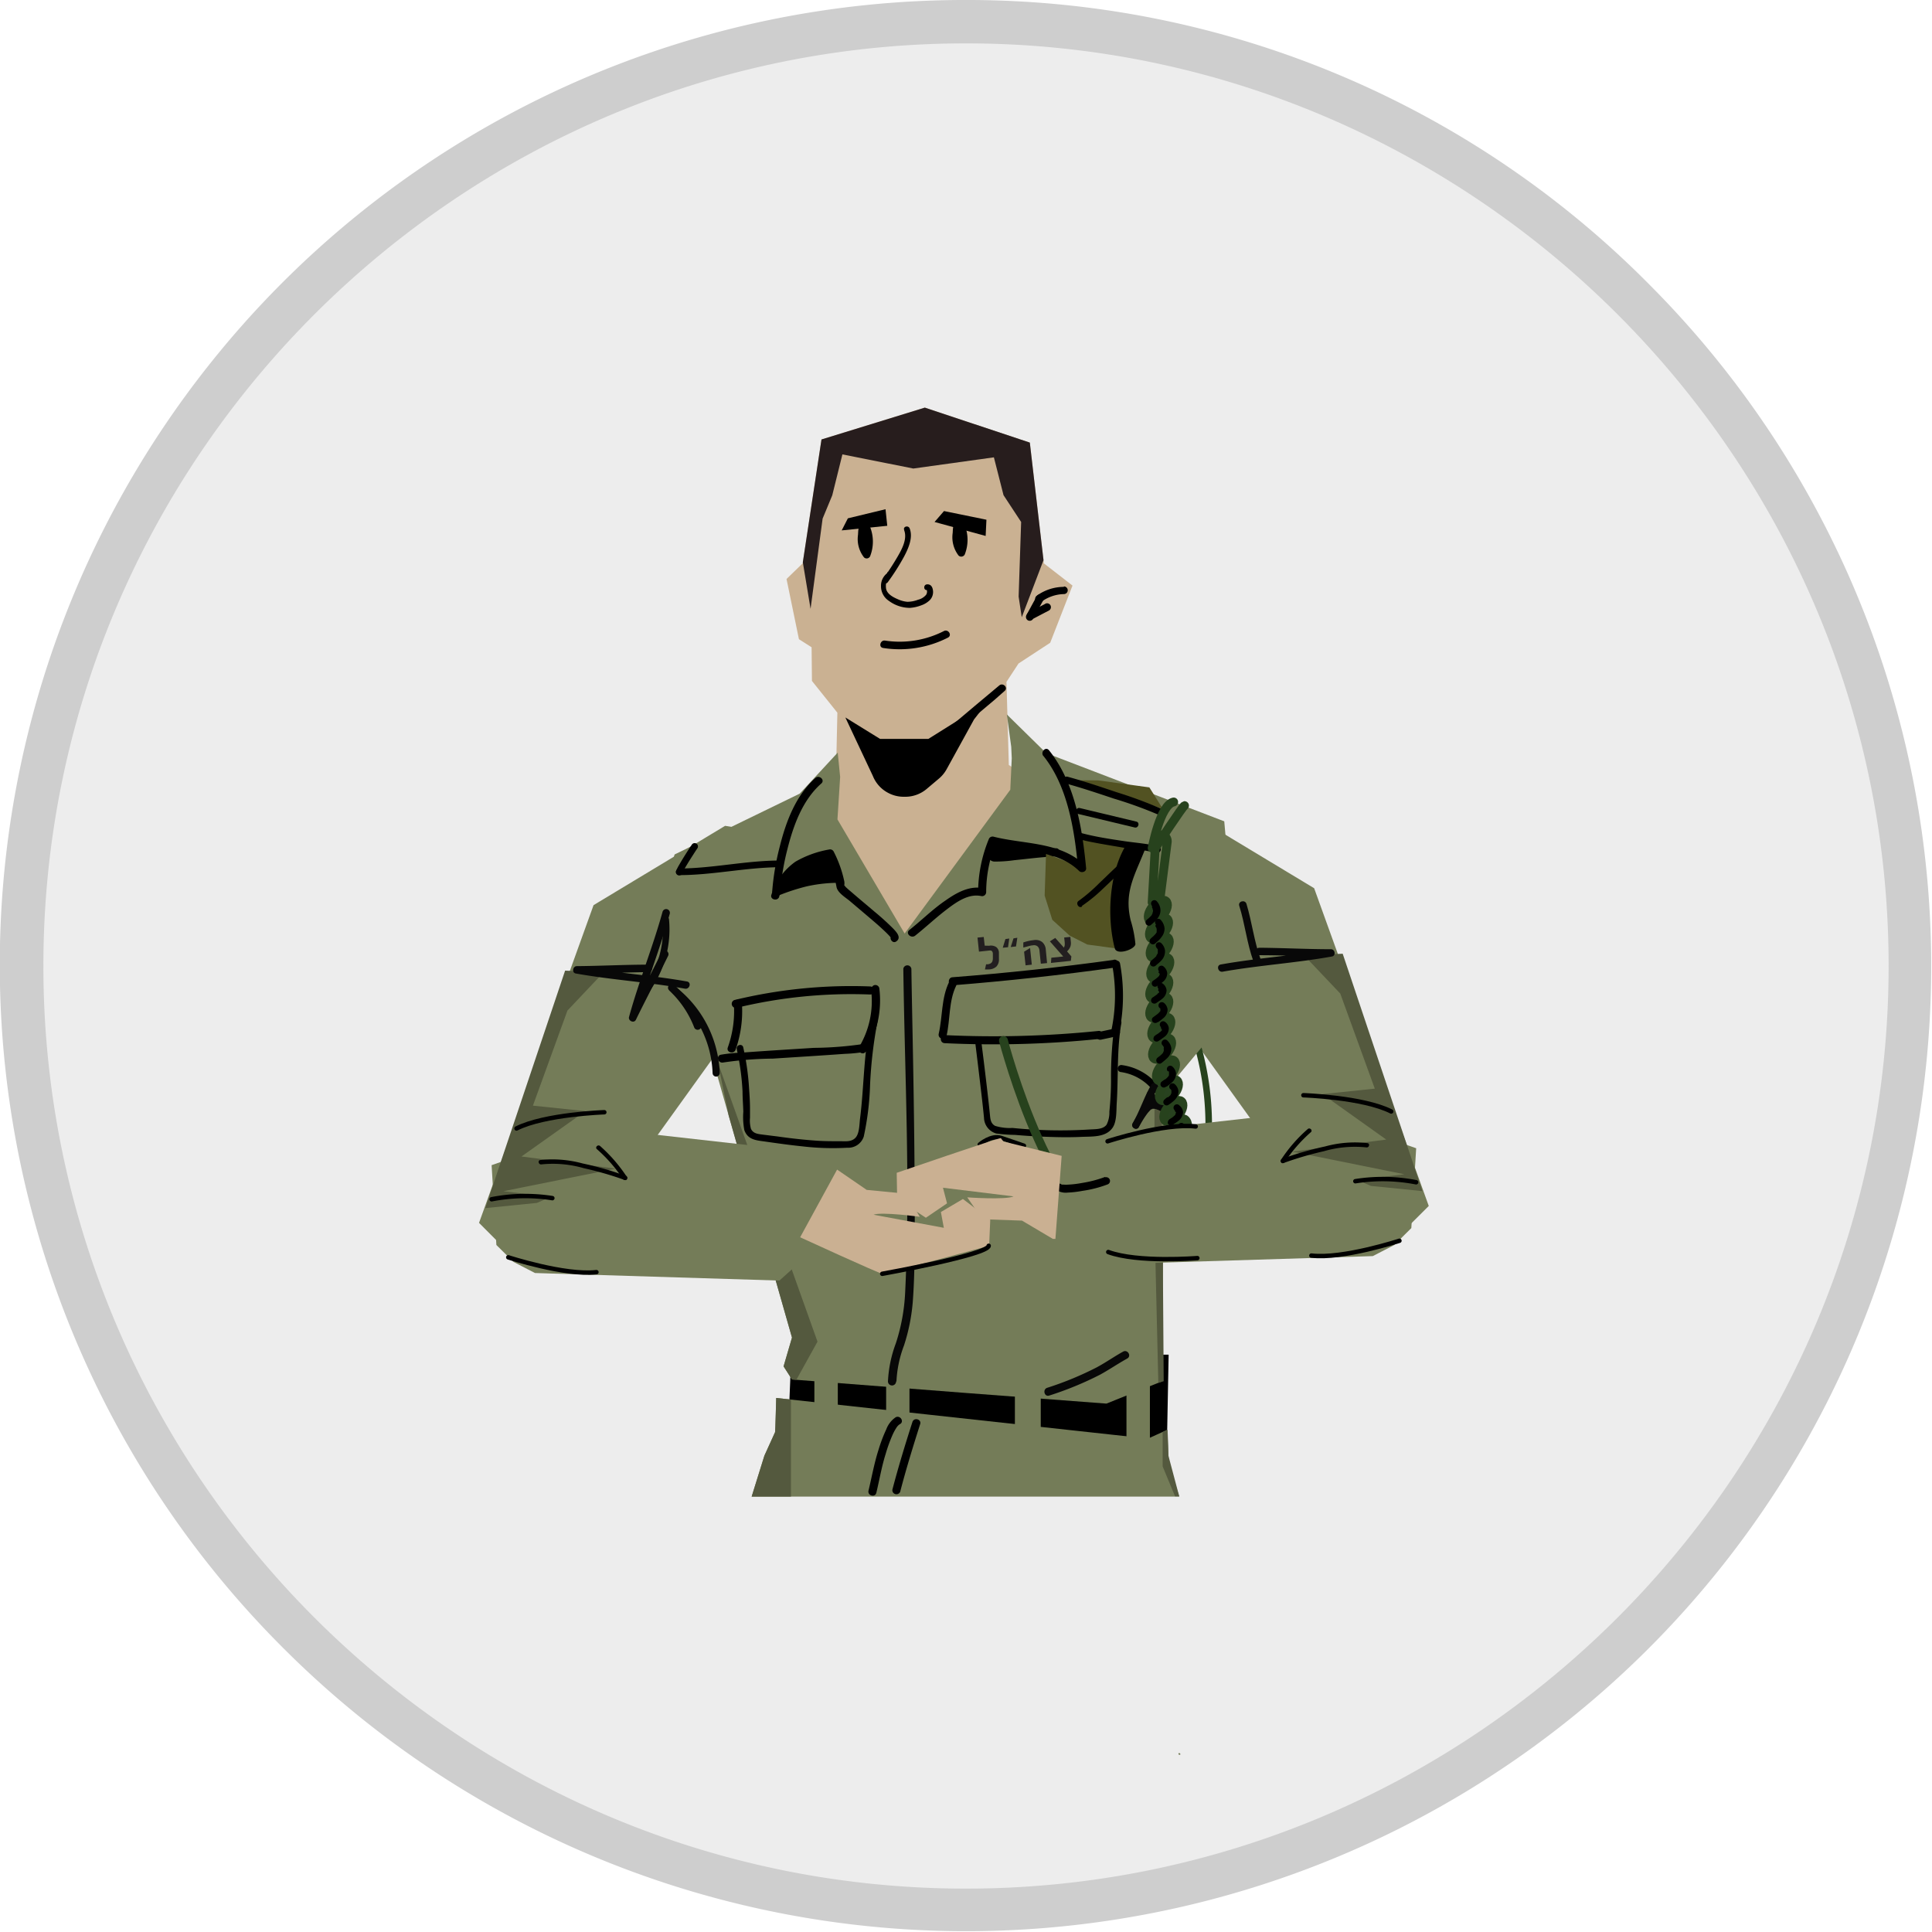 <svg id="Layer_1" data-name="Layer 1" xmlns="http://www.w3.org/2000/svg" xmlns:xlink="http://www.w3.org/1999/xlink" viewBox="0 0 222.67 222.67"><defs><style>.cls-1{fill:#cab192;}.cls-2{fill:#747c58;}.cls-3{fill:#ededed;}.cls-4{fill:#cecece;}.cls-5{fill:#080808;}.cls-6{fill:#27421d;}.cls-7{clip-path:url(#clip-path);}.cls-8{fill:#271d1d;}.cls-9{clip-path:url(#clip-path-2);}.cls-10{fill:#54593e;}.cls-11{fill:#707171;}.cls-12{clip-path:url(#clip-path-3);}.cls-13{fill:#525222;}.cls-14,.cls-16,.cls-18{fill:none;}.cls-14,.cls-15,.cls-16{stroke:#27421d;stroke-width:1.02px;}.cls-14,.cls-15,.cls-16,.cls-18{stroke-linecap:round;}.cls-14,.cls-18{stroke-miterlimit:10;}.cls-15{fill:#284220;}.cls-15,.cls-16{stroke-linejoin:round;}.cls-17{fill:#231f20;}.cls-18{stroke:#000;stroke-width:0.51px;}.cls-19{fill:#cab092;}</style><clipPath id="clip-path"><polygon class="cls-1" points="116.27 88.17 116 78.59 117.39 76.47 121.04 74.08 123.61 67.49 120.31 64.93 118.69 51.01 106.59 46.98 94.68 50.65 92.51 64.93 90.65 66.73 92.08 73.67 93.54 74.6 93.58 78.48 96.51 82.14 96.33 90.28 92.11 95.72 96.51 110.7 105.66 114.73 117.75 101.55 123.61 92.76 116.27 88.17"/></clipPath><clipPath id="clip-path-2"><polygon class="cls-2" points="134.31 125.73 133.86 159.23 127.52 161.77 111.27 160.54 91.28 158.99 90.31 157.48 91.28 154.16 81.6 120.21 74.61 109.04 77.75 98.48 92.17 91.47 96.55 86.74 96.83 89.55 96.52 94.44 104.26 107.59 116.44 91.02 116.61 87.39 116.55 86.08 116.04 82.34 120.58 86.8 141.1 94.66 142.93 115.41 134.31 125.73"/></clipPath><clipPath id="clip-path-3"><path class="cls-2" d="M134.7,168.73c0-.06-.09-4-.16-3.94l-2,.91s-1.18,0-1.19,0l-41.89-4.58s-.1,3.89-.13,3.94l-1.23,2.71v0l-1.47,4.72h49.29Z"/></clipPath></defs><circle class="cls-3" cx="111.33" cy="111.33" r="108.83" transform="translate(-22.6 194.11) rotate(-76.72)"/><path class="cls-4" d="M111.33,5c58.49,0,106.34,47.85,106.34,106.33h0c0,58.49-47.85,106.34-106.34,106.34h0C52.85,217.67,5,169.82,5,111.33H5C5,52.85,52.85,5,111.33,5h0m0-5A111.21,111.21,0,0,0,32.7,190,111.21,111.21,0,1,0,190,32.7,110.55,110.55,0,0,0,111.33,0Z"/><polygon class="cls-2" points="89.61 96.16 90.32 100.81 91.74 108.64 66.76 143.38 60.05 145.79 55.21 140.94 68.41 104.32 83.57 95.18 89.61 96.16"/><polygon class="cls-2" points="130.27 94.21 129.55 98.85 128.14 106.69 153.11 141.43 159.82 143.83 164.67 138.99 151.46 102.37 136.3 93.23 130.27 94.21"/><path class="cls-5" d="M145.29,110.56c-.75-2.08-1-4.29-1.63-6.39-.17-.52-1-.3-.83.23.66,2.1.88,4.31,1.63,6.39.18.52,1,.29.83-.23Z"/><path class="cls-6" d="M139,136.45a33.87,33.87,0,0,0-2.55-21.24c-.21-.44-.87-.06-.66.39a33,33,0,0,1,2.48,20.64c-.1.48.64.69.73.21Z"/><polygon class="cls-1" points="116.27 88.17 116 78.59 117.39 76.47 121.04 74.08 123.61 67.49 120.31 64.93 118.69 51.01 106.59 46.98 94.68 50.65 92.51 64.93 90.65 66.73 92.08 73.67 93.54 74.6 93.58 78.48 96.51 82.14 96.33 90.28 92.11 95.72 96.51 110.7 105.66 114.73 117.75 101.55 123.61 92.76 116.27 88.17"/><g class="cls-7"><polygon class="cls-8" points="117.76 71.14 123.63 55.74 83.84 12.48 93.42 70.17 94.81 59.77 95.92 57.09 97.09 52.37 105.26 54 114.55 52.71 115.66 57.07 117.69 60.16 117.4 68.76 117.76 71.14"/></g><polygon points="113.6 61.77 113.69 59.9 108.8 58.9 107.71 60.16 113.6 61.77"/><polygon points="102.26 60.6 102.06 58.69 97.72 59.74 97.01 61.13 102.26 60.6"/><path d="M108.81,72.72a11.19,11.19,0,0,1-6.8,1.11c-.55-.09-.79.76-.23.85a12.22,12.22,0,0,0,7.47-1.19c.51-.26.06-1-.44-.77Z"/><path d="M113.86,80.86,107,85.16h-5.57l-4-2.47,3.17,6.74a3.79,3.79,0,0,0,1.74,1.94h0a3.8,3.8,0,0,0,1.81.46h.19a3.82,3.82,0,0,0,2.46-.9l1.41-1.19a3.87,3.87,0,0,0,.89-1.08l3.16-5.74Z"/><path d="M115.17,79c-1.87,1.55-3.72,3.12-5.57,4.68l-1.14,1c-.44.36.19,1,.63.62,1.86-1.54,3.71-3.11,5.57-4.67l1.13-1c.44-.37-.19-1-.62-.63Z"/><path d="M99.51,61a3.89,3.89,0,0,1,0,2.77l.74-.2a1.57,1.57,0,0,1-.31-.55c0-.12-.07-.25-.1-.38s0-.19,0-.34a7.3,7.3,0,0,1,0-.81c0-.13,0-.26,0-.39s0-.14,0-.08,0,0,0,0h0c0,.1-.13.1-.29,0-.16.07-.25,0-.29-.05a.32.32,0,0,1,.08-.37l.19-.11h.08a.44.44,0,0,0-.44.44.44.44,0,0,0,.44.44.51.51,0,0,0,.49-.65.56.56,0,0,0-.66-.41c-.55.14-.52.87-.55,1.32a3.43,3.43,0,0,0,.69,2.61.44.44,0,0,0,.73-.2,4.6,4.6,0,0,0,0-3.23.44.44,0,0,0-.54-.31.45.45,0,0,0-.31.54Z"/><path d="M110.41,60.73a3.89,3.89,0,0,1,0,2.77l.74-.2a1.62,1.62,0,0,1-.31-.54c0-.13-.07-.26-.1-.39s0-.19,0-.34a7.3,7.3,0,0,1,0-.81c0-.13,0-.26,0-.39s0-.14,0-.07,0,0,0,0,0,0,0,0-.12.1-.28,0c-.16.07-.26.06-.29,0a.31.31,0,0,1,.08-.36l.19-.12h.08a.44.44,0,0,0-.44.44.46.46,0,0,0,.44.45.51.51,0,0,0,.49-.66.55.55,0,0,0-.66-.4c-.55.13-.52.87-.55,1.31a3.46,3.46,0,0,0,.68,2.61.45.45,0,0,0,.74-.2,4.6,4.6,0,0,0,0-3.23.45.45,0,0,0-.54-.31.44.44,0,0,0-.31.54Z"/><path d="M120.46,69.6l-1.92,1a.44.44,0,0,0-.16.6.46.46,0,0,0,.61.16l1.91-1a.44.44,0,0,0-.44-.77Z"/><path d="M119.49,68.71l-1.19,2.18a.45.45,0,0,0,.16.6.44.44,0,0,0,.6-.16l1.19-2.17a.45.45,0,0,0-.16-.61.45.45,0,0,0-.6.16Z"/><path d="M122.62,67.64a5.33,5.33,0,0,0-3.1,1,.45.45,0,0,0-.16.6.45.45,0,0,0,.61.16,4.56,4.56,0,0,1,2.65-.93.44.44,0,0,0,0-.88Z"/><polygon points="90.56 171.67 134.49 166.52 134.69 156.13 91.2 156.09 90.56 171.67"/><polygon class="cls-2" points="134.31 125.73 133.86 159.23 127.52 161.77 111.27 160.54 91.28 158.99 90.31 157.48 91.28 154.16 81.6 120.21 74.61 109.04 77.75 98.48 92.17 91.47 96.55 86.74 96.83 89.55 96.52 94.44 104.26 107.59 116.44 91.02 116.61 87.39 116.55 86.08 116.04 82.34 120.58 86.8 141.1 94.66 142.93 115.41 134.31 125.73"/><g class="cls-9"><polyline class="cls-10" points="90.65 161.07 94.22 154.63 82.73 122.45"/></g><polygon class="cls-10" points="133.5 159.38 133.06 140.75 133.06 127.82 133.9 128.06 134.12 159.19 133.5 159.38"/><path d="M84.91,120.91a28.67,28.67,0,0,1,.67,4.87c0,.79.07,1.57.09,2.35a8,8,0,0,0,.12,2.13c.39,1.07,1.29,1.16,2.26,1.29,1.47.21,2.94.42,4.42.57a30,30,0,0,0,5.19.16A1.88,1.88,0,0,0,99.55,131a32.58,32.58,0,0,0,.73-6,50.91,50.91,0,0,1,.84-7.19c.11-.48-.63-.69-.74-.21-.86,3.7-.78,7.6-1.26,11.35-.08.65-.06,1.74-.56,2.22s-1.21.35-1.81.36c-.82,0-1.63,0-2.45-.05-1.57-.1-3.15-.28-4.7-.5L88,130.78c-.57-.08-1.17-.09-1.45-.68a3.52,3.52,0,0,1-.11-1.26l0-1.13c0-.78-.06-1.56-.11-2.33a29.19,29.19,0,0,0-.67-4.67c-.11-.48-.85-.28-.74.2Z"/><path d="M112.37,119.92c.21,1.71.42,3.42.62,5.13.15,1.26.3,2.53.42,3.79a1.94,1.94,0,0,0,1.41,1.8,17,17,0,0,0,2.15.16c.82.07,1.64.13,2.47.17,1.72.08,3.45.14,5.17.06,1.21-.06,2.77.09,3.58-1,.55-.72.46-2.07.52-2.93.19-3,0-6.17.53-9.18.09-.48-.64-.69-.73-.2a43.89,43.89,0,0,0-.46,6.78c0,1.21-.07,2.42-.19,3.62a3.11,3.11,0,0,1-.32,1.5c-.43.58-1.32.51-2,.56a54.49,54.49,0,0,1-8.85-.18,5.7,5.7,0,0,1-2-.24c-.55-.3-.55-.85-.61-1.4-.11-1.11-.24-2.22-.37-3.33q-.3-2.56-.63-5.13c-.06-.49-.83-.49-.76,0Z"/><polygon class="cls-2" points="104.82 160.02 104.82 171.4 102.13 171.4 102.13 158.29 104.82 158.29 104.82 160.02"/><polygon class="cls-2" points="96.56 160.02 96.56 171.4 93.86 171.4 93.86 158.29 96.56 158.29 96.56 160.02"/><polygon class="cls-2" points="116.97 158.42 116.97 171.34 119.95 171.34 119.95 156.69 116.97 156.69 116.97 158.42"/><rect class="cls-2" x="129.83" y="156.09" width="2.7" height="12.92"/><path d="M89.79,103.38A6.07,6.07,0,0,1,92.42,100a11.71,11.71,0,0,1,3.36-1.14l-.53-.22a13.88,13.88,0,0,1,1.16,3.58c.12.66,1,1.19,1.48,1.58,1,.85,2,1.69,3,2.55.44.38.87.77,1.28,1.17.14.14.28.28.4.42s.08.13.11.14a.25.25,0,0,1,0,.07c-.07-.15,0-.3.16-.46-.5.34,0,1.15.46.81.64-.44,0-1.1-.35-1.47a29.76,29.76,0,0,0-2.21-2c-.84-.72-1.69-1.42-2.52-2.14-.27-.23-.55-.46-.8-.71,0-.05-.19-.2-.17-.17s0,.16.06,0a1.51,1.51,0,0,0,0-.42,13.57,13.57,0,0,0-1.24-3.47.47.47,0,0,0-.52-.21,11.83,11.83,0,0,0-3.87,1.4,7.36,7.36,0,0,0-2.77,3.8c-.21.56.69.81.9.25Z"/><path d="M96.38,100.82a18.42,18.42,0,0,0-3.56.42,23.65,23.65,0,0,0-3.4,1.1c-.55.22-.31,1.12.24.9a24,24,0,0,1,3.3-1.08,17.09,17.09,0,0,1,3.42-.41c.59,0,.6-1,0-.93Z"/><path d="M94,89.64c-2.25,2-3.4,5-4.12,7.89a29.48,29.48,0,0,0-.88,5.19c0,.6.89.6.93,0a29,29,0,0,1,.81-4.8c.69-2.75,1.74-5.7,3.92-7.62.45-.4-.21-1-.66-.66Z"/><path d="M135.61,128.71a12.78,12.78,0,0,0-2.56-4.08,6.45,6.45,0,0,0-3.71-1.87.43.43,0,0,0-.51.29.41.41,0,0,0,.29.5,5.79,5.79,0,0,1,3.41,1.72,12.26,12.26,0,0,1,2.37,3.86.43.43,0,0,0,.57.14.41.41,0,0,0,.14-.56Z"/><path class="cls-5" d="M77.61,114.58a12.35,12.35,0,0,1,4.52,9.09.41.41,0,0,0,.82,0A13.18,13.18,0,0,0,78.19,114c-.4-.34-1,.24-.58.58Z"/><path class="cls-5" d="M132.7,125c-.85,1.44-1.33,3.06-2.18,4.49a.41.41,0,0,0,.7.42c.86-1.44,1.34-3.06,2.19-4.5.27-.45-.44-.86-.71-.41Z"/><path class="cls-5" d="M135.61,128.71a4.05,4.05,0,0,0-2.54-1.72,1.14,1.14,0,0,0-1,.35,6,6,0,0,0-.84,1,13.07,13.07,0,0,0-.67,1.14c-.25.47.46.89.7.42s.43-.76.66-1.12c.14-.2.28-.41.44-.6l.22-.24.1-.09.06,0h0l.1-.06h0l.05,0h0s0,0,0,0a.61.61,0,0,0,.13,0,2.78,2.78,0,0,1,.7.25,3.2,3.2,0,0,1,1.28,1.08c.29.44,1,0,.71-.42Z"/><path class="cls-5" d="M134.31,126.89a1.45,1.45,0,0,0-1-.27,3.1,3.1,0,0,1-.43,0h0l-.08,0-.05,0c.12,0,.08,0,0,0a.05.05,0,0,0,0,0c-.05,0,.09.07,0,0l-.58.58c.25.21.57.49.92.35a.44.44,0,0,0,.25-.19.39.39,0,0,0,0-.32l-.36-1-.69.4.84,1a.41.41,0,0,0,.58-.58l-.84-1a.41.41,0,0,0-.69.4l.37,1,.28-.5h0c-.07,0,.1,0,0,0s.09,0,0,0l-.06,0-.05,0,0,0,0,0-.1-.09a.41.41,0,0,0-.58,0,.42.42,0,0,0,0,.58,1.41,1.41,0,0,0,1,.28h.42s.1,0,0,0h0l.08,0,.05,0c-.12,0-.08,0-.05,0a.05.05,0,0,1,0,0c.06,0-.08-.07,0,0a.41.41,0,0,0,.58,0,.42.42,0,0,0,0-.58Z"/><path class="cls-5" d="M129.44,155.78c-1.05.58-2,1.26-3.09,1.84a37.21,37.21,0,0,1-5.66,2.33c-.56.19-.32,1.09.25.89a38.27,38.27,0,0,0,5.82-2.39c1.07-.58,2.08-1.28,3.15-1.87.53-.29.06-1.09-.47-.8Z"/><path d="M128.36,110.63q-9.26,1.28-18.56,2c-.59,0-.6,1,0,.93q9.44-.75,18.81-2.06c.59-.08.34-1-.25-.89Z"/><path d="M109.4,113.15c-.93,1.89-.75,4-1.21,6-.13.58.76.83.9.25.44-1.91.24-4,1.11-5.79.27-.54-.53-1-.8-.47Z"/><path d="M128.2,111.3a19.45,19.45,0,0,1-.11,7.45c-.12.59.78.84.9.25a20.6,20.6,0,0,0,.1-7.94c-.1-.59-1-.34-.89.24Z"/><path d="M128.5,118.54l-1.83.39a.47.47,0,0,0-.33.57.48.48,0,0,0,.58.32l1.82-.39a.46.46,0,1,0-.24-.89Z"/><path class="cls-5" d="M103.32,159.21a13.37,13.37,0,0,1,.87-4.14,22.08,22.08,0,0,0,1-4.89c.22-2.79.22-5.6.24-8.4,0-6.82-.08-13.65-.21-20.48-.06-3.21-.13-6.42-.18-9.64a.47.47,0,0,0-.93,0c.17,12.43.82,24.92.21,37.34a22.14,22.14,0,0,1-1.07,5.82,14.44,14.44,0,0,0-.91,4.39.47.47,0,0,0,.94,0Z"/><path d="M100.4,114.11A10.31,10.31,0,0,1,99,120.7c-.29.52.51,1,.8.47a11.37,11.37,0,0,0,1.54-7.3.47.47,0,0,0-.57-.33.48.48,0,0,0-.33.57Z"/><path d="M100.28,113.69a57.23,57.23,0,0,0-15.65,1.57.47.47,0,0,0,.25.9,56.19,56.19,0,0,1,15.4-1.54c.6,0,.6-.91,0-.93Z"/><path d="M84.58,115.67a12.46,12.46,0,0,1-.7,5.06c-.2.57.7.81.9.25a13.33,13.33,0,0,0,.73-5.31c0-.6-1-.6-.93,0Z"/><path d="M99.53,120.32a41.43,41.43,0,0,1-5.74.45c-2.77.18-5.53.34-8.3.55a17.72,17.72,0,0,0-2.41.24c-.58.13-.33,1,.25.9a41.55,41.55,0,0,1,5.74-.45c2.77-.18,5.54-.35,8.3-.55a17.57,17.57,0,0,0,2.41-.25c.59-.12.34-1-.25-.89Z"/><line class="cls-11" x1="96.81" y1="101.32" x2="92.96" y2="102.02"/><path d="M95.9,98.45a7.06,7.06,0,0,0-3.85,1.08A7,7,0,0,0,89.73,102l.06.73,6.07-1.56.81.22Z"/><path d="M121.59,97.77c-1.31.06-2.62.22-3.92.35-.65.07-1.29.14-1.94.19l-.91.06a1.33,1.33,0,0,0-.2,0l.08.08a1,1,0,0,1,0-.16c.06-.2.13-.39.2-.59l-.91-.13a1.41,1.41,0,0,0,.46,1.28.94.94,0,0,0,1.29-.23.91.91,0,0,0-.28-1.27.66.66,0,0,0-1,.67c0,1.07,1.47.9,2.15.74.43-.11.86-.25,1.29-.35a2.19,2.19,0,0,1,1-.1.47.47,0,0,0,.25-.9,12.73,12.73,0,0,0-3.38-.1c-.6,0-.6.91,0,.93a12.12,12.12,0,0,1,3.13.07l.25-.9a4,4,0,0,0-2,.22c-.33.1-.67.2-1,.27a2.32,2.32,0,0,1-.45.06c-.07,0-.15,0-.21,0h0q-.18-.1-.18.15H115c.12.06.05,0,.05-.06s-.05-.32,0-.48a.47.47,0,0,0-.92-.12,2.69,2.69,0,0,0-.28,1.21.8.8,0,0,0,.81.64,15.58,15.58,0,0,0,2.25-.16c1.58-.16,3.17-.37,4.76-.44.59,0,.6-1,0-.93Z"/><path class="cls-2" d="M134.7,168.73c0-.06-.09-4-.16-3.94l-2,.91s-1.18,0-1.19,0l-41.89-4.58s-.1,3.89-.13,3.94l-1.23,2.71v0l-1.47,4.72h49.29Z"/><g class="cls-12"><rect class="cls-10" x="68.33" y="152.74" width="22.83" height="21.43"/></g><path class="cls-2" d="M135.82,202.09h0a.13.13,0,0,0,.22.12l0,0v-.05A.13.13,0,0,0,135.82,202.09Z"/><path d="M103.75,171.93c.68-2.62,1.48-5.21,2.3-7.79.19-.57-.71-.82-.89-.25-.83,2.58-1.62,5.17-2.31,7.8a.47.47,0,0,0,.9.24Z"/><path d="M101,172.05c.36-1.49.61-3,1.07-4.46a17.59,17.59,0,0,1,.81-2.24,6.19,6.19,0,0,1,.46-.84,1.29,1.29,0,0,1,.37-.37c.54-.26.07-1.06-.47-.8a2.89,2.89,0,0,0-1.09,1.39,17.35,17.35,0,0,0-.89,2.34c-.5,1.56-.78,3.14-1.16,4.73-.14.58.76.83.9.25Z"/><path class="cls-5" d="M77.1,114.13A11.49,11.49,0,0,1,80,118.39a.43.43,0,0,0,.83-.22,12.53,12.53,0,0,0-3.11-4.65c-.4-.37-1,.23-.6.61Z"/><path d="M78.29,100.86c3.87,0,7.7-.89,11.58-.91a.39.39,0,0,0,0-.77c-3.88,0-7.71.9-11.58.92a.38.38,0,0,0,0,.76Z"/><path d="M78.66,100.58a.08.08,0,0,0,0,0c0,.1,0,.06,0,0s0-.09.07-.14.11-.21.17-.32.29-.49.44-.74c.28-.45.57-.9.86-1.35l.19-.28a.38.38,0,1,0-.66-.39c-.51.76-1,1.53-1.46,2.33a4.84,4.84,0,0,0-.36.72.38.38,0,0,0,.74.2Z"/><path d="M124.26,93.81l6.52,1.56c.44.1.63-.58.18-.68l-6.51-1.56c-.44-.11-.63.57-.19.68Z"/><polygon class="cls-13" points="120.56 98.4 124.96 100.07 124.32 96.77 130.65 97.58 128.82 102.14 128.48 109.29 125.31 108.86 123.28 107.83 121.28 106.01 120.4 103.22 120.56 98.4"/><path d="M132.12,97.5c-1.24,3.28-2.61,5.14-1.81,8.56a13.27,13.27,0,0,1,.55,2.75c-.05.62-2.16,1.34-2.38.48-.93-3.6-.65-8.64,1.26-11.83"/><path d="M124.71,104.4a18.32,18.32,0,0,0,2.44-2c.77-.72,1.52-1.46,2.29-2.17.37-.34-.18-.88-.54-.54-.76.69-1.49,1.42-2.24,2.13a19,19,0,0,1-2.33,2c-.41.26,0,.93.38.66Z"/><polygon class="cls-13" points="125.53 90.53 130.04 91.84 134.03 93.24 132.47 90.75 126.56 89.94 124.08 89.93 125.53 90.53"/><path d="M120.25,87.12c2.82,3.49,3.6,8.6,4,12.94l.79-.33c-2.81-2.74-7-2.4-10.53-3.3a.47.47,0,0,0-.52.22,16.28,16.28,0,0,0-1.26,6.17l.59-.45c-1.59-.32-3.08.52-4.34,1.41-1.48,1-2.77,2.3-4.18,3.41-.47.37.19,1,.66.66,1.2-.95,2.31-2,3.53-2.94s2.61-1.94,4.08-1.64a.47.47,0,0,0,.59-.45,15.17,15.17,0,0,1,1.13-5.7l-.53.21c3.36.84,7.47.48,10.12,3.06.27.26.84.09.8-.33-.44-4.62-1.29-9.88-4.28-13.59-.38-.47-1,.19-.66.65Z"/><path d="M124.23,96.7c1.72.43,3.49.69,5.25,1a37.86,37.86,0,0,1,3.82.58.38.38,0,0,0,.2-.74c-1.24-.3-2.56-.4-3.82-.58-1.75-.26-3.52-.52-5.25-1a.38.38,0,0,0-.2.74Z"/><path d="M122.84,90.3c1.86.51,3.7,1.13,5.53,1.74a48.58,48.58,0,0,1,5.47,2c.44.21.83-.45.38-.66a49.38,49.38,0,0,0-5.51-2.07c-1.88-.63-3.76-1.27-5.67-1.79a.38.38,0,0,0-.2.74Z"/><path d="M108.88,120.23a119.2,119.2,0,0,0,17.72-.48c.59-.06.59-1,0-.93a119.2,119.2,0,0,1-17.72.48c-.6,0-.6.9,0,.93Z"/><path d="M104.21,61.12c.38,1-.27,2.19-.74,3a30.62,30.62,0,0,1-1.72,2.64c-.24.35.33.68.57.34a26.21,26.21,0,0,0,1.86-2.92c.5-.94,1.08-2.21.66-3.28-.15-.39-.79-.22-.63.18Z"/><path d="M102.34,66a1.8,1.8,0,0,0-.8,1.54,2,2,0,0,0,.92,1.72,4.09,4.09,0,0,0,2.4.8,4.52,4.52,0,0,0,1.31-.29,2.64,2.64,0,0,0,1-.61,1.34,1.34,0,0,0,.35-1.16c-.06-.38-.25-.68-.68-.65s-.42.69,0,.66c.1,0,.09,0,0-.06s0,0,0,0a.72.72,0,0,0,0,.19.62.62,0,0,1-.11.42,1.72,1.72,0,0,1-.92.56,3.49,3.49,0,0,1-1.23.24,3.33,3.33,0,0,1-1.11-.3c-.54-.23-1.25-.6-1.35-1.24-.06-.42,0-1.08.46-1.28s0-.76-.33-.58Z"/><path class="cls-14" d="M115.65,119.92s6,23,14,21.5,7-9.37,7-9.37"/><path class="cls-14" d="M133.26,97.57s3.1-4.7,3.26-4.72"/><path class="cls-14" d="M132.79,97.75s.92-5,2.48-5.32"/><ellipse class="cls-15" cx="133.45" cy="104.98" rx="1.46" ry="0.78" transform="translate(-32.54 140.74) rotate(-50.35)"/><ellipse class="cls-15" cx="133.58" cy="107.01" rx="1.46" ry="0.78" transform="translate(-34.05 141.58) rotate(-50.35)"/><ellipse class="cls-15" cx="133.66" cy="109.19" rx="1.46" ry="0.78" transform="translate(-35.7 142.43) rotate(-50.35)"/><ellipse class="cls-15" cx="133.73" cy="111.57" rx="1.46" ry="0.78" transform="translate(-37.51 143.34) rotate(-50.35)"/><ellipse class="cls-15" cx="133.61" cy="113.91" rx="1.46" ry="0.78" transform="translate(-39.35 144.09) rotate(-50.35)"/><ellipse class="cls-15" cx="133.61" cy="116.13" rx="1.46" ry="0.78" transform="translate(-41.06 144.9) rotate(-50.35)"/><ellipse class="cls-15" cx="133.85" cy="118.48" rx="1.46" ry="0.78" transform="translate(-42.79 145.93) rotate(-50.35)"/><ellipse class="cls-15" cx="133.93" cy="120.87" rx="1.46" ry="0.78" transform="translate(-44.59 146.86) rotate(-50.35)"/><ellipse class="cls-15" cx="134.39" cy="123.37" rx="1.46" ry="0.78" transform="translate(-46.36 148.12) rotate(-50.35)"/><ellipse class="cls-15" cx="134.72" cy="125.65" rx="1.46" ry="0.78" transform="translate(-47.99 149.2) rotate(-50.35)"/><ellipse class="cls-15" cx="135.23" cy="128.06" rx="1.46" ry="0.78" transform="translate(-49.66 150.46) rotate(-50.35)"/><path class="cls-15" d="M136.81,129.34c.2.42-.11,1.2-.7,1.73s-1.21.63-1.41.21.48-1.47,1.06-2S136.62,128.92,136.81,129.34Z"/><ellipse class="cls-15" cx="136.7" cy="132.27" rx="1.46" ry="0.78" transform="translate(-52.37 153.12) rotate(-50.35)"/><ellipse class="cls-15" cx="137.65" cy="134.23" rx="1.46" ry="0.78" transform="translate(-53.53 154.56) rotate(-50.35)"/><ellipse class="cls-15" cx="138.53" cy="135.84" rx="1.46" ry="0.78" transform="translate(-54.45 155.82) rotate(-50.35)"/><path class="cls-16" d="M132.79,104l.44-7.83.86.09a.77.77,0,0,1,.44.77l-.8,6.27Z"/><path d="M132.78,104.53l0,0s0,0,0,0l0,.08.06.1,0,0s0,0,0,0,0,.13.05.18,0-.09,0,0v.07s0,.11,0,0a.13.13,0,0,0,0,.06.75.75,0,0,1-.05.16c0,.07,0-.08,0,0a.25.25,0,0,1,0,.07.64.64,0,0,1-.08.14l0,.06s.06-.07,0,0l-.1.11c-.07.08-.14.14-.21.21s-.21.17-.31.27a.38.38,0,0,0,.54.54c.11-.11.24-.2.35-.31a2.7,2.7,0,0,0,.49-.58,1.45,1.45,0,0,0,.23-.83,1.61,1.61,0,0,0-.44-1,.38.38,0,0,0-.54,0,.39.39,0,0,0,0,.54Z"/><path d="M133.15,106.72l0,0h0l.05.08.06.11,0,0s0,0,0,0a.48.48,0,0,1,.05.18c0,.06,0-.09,0,0v.07s0,.11,0,0a.17.17,0,0,1,0,.07c0,.05,0,.1,0,.15s0-.08,0,0l0,.07-.09.14,0,0c0,.06.06-.07,0,0l-.1.12-.21.21a3.85,3.85,0,0,0-.3.27.38.38,0,0,0,0,.54.39.39,0,0,0,.54,0c.11-.11.23-.21.35-.31a3.29,3.29,0,0,0,.48-.58,1.57,1.57,0,0,0,.24-.83,1.65,1.65,0,0,0-.45-1,.37.37,0,0,0-.54,0,.39.39,0,0,0,0,.54Z"/><path d="M133.36,109.32a.39.39,0,0,1,.08.1l0,0a.43.43,0,0,1,0,.07s0,0,0,0,0,0,0,0,0,.14,0,.16,0-.1,0,0v.07s0,.11,0,0,0,.06,0,.08,0,0,0,.06-.06.11,0,0a2.26,2.26,0,0,1-.16.26c0,.08.05-.06,0,0l0,.06-.1.11-.21.19-.31.26a.39.39,0,0,0,0,.55.4.4,0,0,0,.54,0c.2-.19.42-.34.61-.55a1.53,1.53,0,0,0,.46-1.21,1.44,1.44,0,0,0-.42-.82.38.38,0,0,0-.54,0,.4.4,0,0,0,0,.54Z"/><path d="M133.5,112.06l.11.11,0,0,0,0,.05.06s0,0,0,0,0-.08,0,0l0,0s0,.09,0,0,0,0,0,0v.05s0,.08,0,0,0,0,0,0,0,0,0,0,0,.07,0,0,0,0,0,0l0,.06-.06.08s0,0,0,0l0,.05-.16.16-.17.14s.09-.06,0,0l0,0-.08.06-.34.24a.39.39,0,0,0,0,.54.38.38,0,0,0,.54,0s-.09.07,0,0l0,0,.06,0,.16-.11a4.78,4.78,0,0,0,.42-.34,1.29,1.29,0,0,0,.5-1,1.16,1.16,0,0,0-.4-.75.38.38,0,1,0-.54.54Z"/><path d="M133.48,114.18a.52.52,0,0,1,.11.1s0,.07,0,0,0,0,0,0l0,.06v0s0-.09,0,0a.43.43,0,0,1,0,0s0,.08,0,0,0,0,0,0v0c0,.07,0,0,0,0v0s0,0,0,0,0,0,0,0,0,.08-.05.1l0,0s-.06.07,0,0,0,0,0,0l0,0c-.06,0-.11.11-.17.15a.27.27,0,0,1-.08.07.08.08,0,0,1,0,0s.07-.06,0,0l0,0-.17.12-.27.18a.41.41,0,0,0-.14.53.4.4,0,0,0,.53.13c.23-.17.48-.31.7-.5a1.27,1.27,0,0,0,.51-1,1.08,1.08,0,0,0-.39-.72.4.4,0,0,0-.55,0,.39.39,0,0,0,0,.54Z"/><path d="M133.63,116.15l.11.09s0,0,0,0,0-.07,0,0l0,.06,0,0c0,.05,0-.09,0,0s0,.09,0,.11,0-.1,0-.06v.07c0,.07,0,0,0,0a.21.21,0,0,1,0,.06.06.06,0,0,1,0,0s0,0,0,0,0-.06,0,0,0,.07-.06.1a.35.35,0,0,1-.05.08s.06-.07,0,0,0,0,0,0l-.16.16-.09.07,0,0h0s.08,0,0,0l-.16.12-.34.25a.34.34,0,0,0-.12.27.42.42,0,0,0,.12.27.4.4,0,0,0,.54,0s-.1.07,0,0l0,0,.06,0,.16-.11a5,5,0,0,0,.43-.34,1.28,1.28,0,0,0,.5-1,1.15,1.15,0,0,0-.39-.74.41.41,0,0,0-.55,0,.4.4,0,0,0,0,.55Z"/><path d="M133.86,118.63l.1.09,0,0s-.06-.08,0,0,0,0,0,0v0s0-.1,0,0,0,0,0,0,0,.09,0,0,0,0,0,0,0-.11,0,0a.06.06,0,0,1,0,0s0,0,0,0l0-.06v0a.41.41,0,0,1-.05.09l0,0,0,0a.6.6,0,0,1-.08.08.75.75,0,0,1-.16.15l0,0h0l0,0s-.06,0-.08.06l-.17.12a2.53,2.53,0,0,0-.27.18.38.38,0,0,0-.18.23.37.37,0,0,0,0,.29.39.39,0,0,0,.52.14l.26-.17.44-.32a1.21,1.21,0,0,0,.52-1,1,1,0,0,0-.39-.7.44.44,0,0,0-.27-.11.4.4,0,0,0-.27.11.39.39,0,0,0,0,.54Z"/><path d="M134.05,120.57l.08.09s0,0,0,0l0,0a.22.22,0,0,1,0,.08l0,0s0,0,0,0a.32.32,0,0,0,0,.09.12.12,0,0,0,0,.08s0-.09,0,0V121c0,.11,0-.06,0,0a.13.13,0,0,1,0,.06s0,0,0,.08,0-.06,0,0a.75.75,0,0,1-.07.12l0,.07s-.07.08,0,0,0,0,0,0l-.06.06-.1.11-.21.19c-.1.08-.22.16-.32.25a.4.4,0,0,0,0,.54.38.38,0,0,0,.54,0,7.87,7.87,0,0,0,.62-.53,1.5,1.5,0,0,0,.47-1.14,1.44,1.44,0,0,0-.42-.84.39.39,0,1,0-.54.55Z"/><path d="M134.66,123.45l.07.07,0,0s0,0,0,0,0,0,0,.07a.25.25,0,0,1,0,.07c0-.06,0-.08,0,0v0a.64.64,0,0,1,0,.07c0,.06,0-.11,0,0v.07c0,.06,0-.11,0,0s0,0,0,.07l0,.06,0,0,0,0a.75.75,0,0,1-.07.12s-.08.09,0,0l-.05.06a2.08,2.08,0,0,1-.21.21l-.11.09-.05,0h0c-.13.1-.26.18-.38.28a.38.38,0,0,0,.54.54c.06,0-.09.07,0,0l.07,0,.16-.12a4.46,4.46,0,0,0,.42-.34,1.34,1.34,0,0,0,.49-1.06,1.21,1.21,0,0,0-.4-.77.38.38,0,0,0-.54.54Z"/><path d="M134.88,125.5l.08.08,0,0,0,0s0,.05.05.07a.25.25,0,0,1,0,.07c0-.06,0-.07,0,0l0,0s0,.05,0,.07,0-.1,0,0v.07c0,.06,0-.11,0,0a.64.64,0,0,1,0,.07s0,0,0,.07l0,0,0,0-.07.12h0l0,.05a1.89,1.89,0,0,1-.2.2l-.11.09-.06,0c-.07.06.06,0,0,0s-.26.18-.38.29a.38.38,0,1,0,.54.54l0,0-.05,0,.07,0,.15-.11a5,5,0,0,0,.43-.35,1.4,1.4,0,0,0,.49-1.07,1.25,1.25,0,0,0-.41-.79.38.38,0,1,0-.54.54Z"/><path d="M135.42,128.09a.52.52,0,0,1,.11.1s.06.07,0,0,0,0,0,0l0,.05v0l0-.05v0s0,.1,0,0,0,0,0,.05,0-.09,0,0a.09.09,0,0,1,0,.05v0c0,.06,0,0,0,0l-.06.09s0,.06,0,.09.06-.08,0,0l0,0a1.29,1.29,0,0,1-.17.16l-.07.07,0,0,0,0,0,0-.16.12-.28.18a.48.48,0,0,0-.17.23.39.39,0,0,0,0,.3.39.39,0,0,0,.52.13c.23-.17.48-.31.7-.5a1.3,1.3,0,0,0,.51-1,1.06,1.06,0,0,0-.39-.72.39.39,0,1,0-.55.54Z"/><path d="M135.85,130.11l.08.08,0,0s0,0,0,0l.05.07s0,.05,0,.08,0-.08,0,0l0,0s0,0,0,.07,0-.06,0,0v.07c0,.06,0-.11,0,0s0,.05,0,.07,0,0,0,.05,0-.08,0,0l0,0a.75.75,0,0,1-.07.12l0,.06c.07-.1,0,0,0,0l-.21.21-.1.08-.05,0c-.08.06.06,0,0,0s-.27.19-.39.29a.38.38,0,0,0,.54.54l0,0,.07-.05.15-.11a3.73,3.73,0,0,0,.43-.36,1.37,1.37,0,0,0,.49-1.07,1.35,1.35,0,0,0-.41-.78.38.38,0,0,0-.54.54Z"/><path d="M136.65,132.26l.1.11,0,0,0,0,0,.06,0,.06c0,.05,0-.09,0,0s0,0,0,.05,0,.09,0,0,0,0,0,0v0s0,.08,0,0,0,0,0,0,0,0,0,0,0,.07,0,0,0,0,0,0l0,.05a.35.35,0,0,1-.05.08c0,.05,0,0,0,0l0,0a1.29,1.29,0,0,1-.17.16l-.16.14c-.05,0,.08-.06,0,0l0,0-.09.06-.33.24a.39.39,0,0,0,0,.55.4.4,0,0,0,.54,0s-.1.07-.05,0l0,0,.07,0,.15-.11a2.79,2.79,0,0,0,.43-.34,1.32,1.32,0,0,0,.5-1,1.16,1.16,0,0,0-.4-.75.39.39,0,0,0-.54,0,.38.38,0,0,0,0,.54Z"/><path d="M137.54,134.16l.08.08,0,0s0,0,0,0,0,.05.05.08a.25.25,0,0,0,0,.07c0-.06,0-.08,0,0v0a.14.14,0,0,1,0,.07c0,.06,0-.11,0,0v.07c0,.06,0-.11,0,0s0,.05,0,.07,0,0,0,.06,0-.08,0,0l0,0-.07.12h0l0,0-.21.21-.11.09,0,0c.09-.08,0,0,0,0s-.26.18-.38.28a.37.37,0,0,0,0,.54.39.39,0,0,0,.54,0c.05,0-.09.07,0,0l.06,0,.16-.12a3.65,3.65,0,0,0,.43-.35,1.37,1.37,0,0,0,.49-1.06,1.2,1.2,0,0,0-.41-.78.38.38,0,1,0-.54.54Z"/><path d="M138.31,135.64l.08.09s0,0,0,0l0,0s.05.11.08.14,0-.06,0,0v0s0,.05,0,.08,0-.09,0,0v.09c0,.11,0-.07,0,0s0,0,0,.07a.24.24,0,0,1,0,.08c0,.07,0-.08,0,0l-.08.14,0,.06c-.05.08,0,0,0,0a3.11,3.11,0,0,1-.41.4l-.1.08c-.07.06.07-.05,0,0l0,0-.2.15a.4.4,0,0,0,0,.54.39.39,0,0,0,.55,0l0,0,0,0c.05,0,0,0,0,0a1.84,1.84,0,0,0,.22-.17,3.73,3.73,0,0,0,.36-.32,1.48,1.48,0,0,0,.48-1.12,1.38,1.38,0,0,0-.42-.83.38.38,0,0,0-.54.54Z"/><polygon class="cls-10" points="134 165.04 134 169.01 135.43 172.46 135.91 172.46 134.66 167.76 134.54 164.79 134 165.04"/><path class="cls-17" d="M113.94,111.73l-.42,0,.13-.59.15,0a.92.92,0,0,0,.36-.1.51.51,0,0,0,.2-.21,1,1,0,0,0,.07-.34c0-.13,0-.33,0-.6v0a.53.53,0,0,0-.06-.21.32.32,0,0,0-.14-.12.71.71,0,0,0-.27,0l-1.13.12-.17-1.62.72-.07.11,1L114,109a1.14,1.14,0,0,1,.8.14.82.82,0,0,1,.33.64v.74a1.18,1.18,0,0,1-.29.88A1.35,1.35,0,0,1,113.94,111.73Z"/><path class="cls-17" d="M116.32,108.17l-.14,1-.61.06.31-1Zm.93-.09-.15,1-.61.07.32-1Z"/><path class="cls-17" d="M120.68,111l-.72.07-.16-1.52a.71.71,0,0,0-.21-.47.63.63,0,0,0-.53-.13,2.07,2.07,0,0,0-.41.07l-.71.19v-.59a5.47,5.47,0,0,1,1.22-.27,1.22,1.22,0,0,1,.95.22,1.25,1.25,0,0,1,.42.88Zm-1.76.18-.72.08-.17-1.57.69-.43Z"/><path class="cls-17" d="M121.17,110.38l1.37-.14L121,108.49l.62-.39,1,1.12a1.43,1.43,0,0,0,.09-.27,2.25,2.25,0,0,0,0-.37l-.06-.53.71-.07.06.58a1.25,1.25,0,0,1-.06.55,1.53,1.53,0,0,1-.38.54l.5.58-.06.51-2.29.24Z"/><polygon class="cls-2" points="119.28 133.57 126.79 132.73 129.7 130.47 151.03 128.07 163.22 132.34 162.66 141.54 160.7 143.49 158.22 144.77 130.04 145.64 126.85 142.77 120.39 143.5 120.77 135.56 119.28 133.57"/><path d="M148.08,133.93a17,17,0,0,1,3-3.44c.25-.22-.12-.58-.36-.36a17,17,0,0,0-3.08,3.54c-.18.28.26.53.44.26Z"/><polygon class="cls-10" points="150.3 110.11 154.75 109.92 163.94 137.28 158 136.68 156.44 136 161.86 135.34 148.94 132.73 159.77 131.34 152.41 126.1 158.45 125.47 154.47 114.51 150.3 110.11"/><path class="cls-5" d="M145.15,110.09c2.75,0,5.5.14,8.25.17l-.12-.85c-4.17.74-8.41,1-12.58,1.75-.55.1-.32.93.22.83,4.17-.74,8.42-1,12.59-1.75.49-.09.36-.84-.11-.84-2.75,0-5.5-.15-8.25-.17a.43.43,0,0,0,0,.86Z"/><path d="M147.92,134.05a37.85,37.85,0,0,1,4.67-1.37,12.8,12.8,0,0,1,4.88-.44c.32.06.46-.43.14-.49a13,13,0,0,0-4.88.38,38.2,38.2,0,0,0-4.94,1.42c-.31.12-.18.61.13.5Z"/><path class="cls-18" d="M150.22,126.23s6.88.23,10.12,1.87"/><path class="cls-18" d="M127.65,131.54s6.54-2.14,10.16-1.71"/><path class="cls-18" d="M161.29,143s-6.54,2.14-10.15,1.71"/><path class="cls-18" d="M138,145s-6.86.56-10.27-.7"/><path class="cls-18" d="M156.21,136.14a20.15,20.15,0,0,1,7,.12"/><path class="cls-5" d="M76.36,106a11.47,11.47,0,0,1-3,8.88c-.34.35.2.89.53.54A12.18,12.18,0,0,0,77.11,106c0-.48-.79-.48-.75,0Z"/><path class="cls-5" d="M76.26,109.74c-1.21,2.47-2.51,4.89-3.72,7.36l.79.33c1.13-4.08,2.73-8,3.86-12.11a.43.43,0,0,0-.83-.23c-1.13,4.09-2.73,8-3.86,12.11-.13.46.57.78.79.33,1.2-2.47,2.5-4.89,3.71-7.36.24-.5-.5-.93-.74-.43Z"/><polygon class="cls-2" points="100.6 135.53 93.08 134.68 90.17 132.42 68.84 130.02 56.66 134.29 57.21 143.49 59.18 145.44 61.66 146.72 89.83 147.59 93.03 144.72 99.48 145.45 99.1 137.51 100.6 135.53"/><path d="M72.24,135.63a17.71,17.71,0,0,0-3.08-3.55c-.25-.21-.61.15-.37.36a17,17,0,0,1,3,3.44c.18.28.62,0,.44-.25Z"/><polygon class="cls-10" points="69.57 112.06 65.13 111.87 55.93 139.24 61.88 138.64 63.44 137.96 58.02 137.29 70.94 134.69 60.1 133.29 67.47 128.06 61.42 127.43 65.4 116.47 69.57 112.06"/><path class="cls-5" d="M74.72,111.18c-2.75,0-5.49.15-8.24.17-.47,0-.61.76-.12.85,4.17.74,8.42,1,12.59,1.75.54.09.77-.73.23-.83-4.17-.74-8.42-1-12.59-1.75l-.11.84c2.75,0,5.49-.14,8.24-.17a.43.43,0,0,0,0-.86Z"/><path d="M72.08,135.51a36.26,36.26,0,0,0-4.94-1.42,13.18,13.18,0,0,0-4.88-.39c-.32.06-.18.55.14.5a12.85,12.85,0,0,1,4.89.44A37.66,37.66,0,0,1,72,136c.31.11.44-.38.13-.49Z"/><path class="cls-18" d="M69.65,128.19s-6.87.23-10.12,1.87"/><path class="cls-18" d="M58.58,144.91s6.54,2.13,10.16,1.71"/><path class="cls-19" d="M100.68,140c.93-.36,5.33.24,5.33.24l-1.57-2.66-4.55-.44-3.41-2.34-4.26,7.8s9.07,4.17,9.46,4.2S114,143.58,114,143.58l.13-3-3.15-2.39-2.54,1.5.34,1.82Z"/><path class="cls-18" d="M63.66,138.09a20.3,20.3,0,0,0-7,.13"/><path class="cls-18" d="M101.68,146.81s12.22-2.2,12.27-3.23"/><path class="cls-18" d="M112.92,131.91s1.31-1.14,2.46-.76,2.63.9,2.63.9"/><path d="M127.38,135.64a13.63,13.63,0,0,1-2.67.7,11.51,11.51,0,0,1-1.55.19,4.12,4.12,0,0,1-.61,0h-.06l-.12,0s-.11,0,0,0l-.09-.06a.42.42,0,0,0-.58.16.42.42,0,0,0,.15.58,2,2,0,0,0,1.21.24,12.13,12.13,0,0,0,1.7-.2,13.5,13.5,0,0,0,2.86-.73.43.43,0,0,0,.3-.52.44.44,0,0,0-.53-.31Z"/><path class="cls-19" d="M122.36,133.22l-.72,9.57Z"/><path class="cls-19" d="M115.65,131.56l6.71,1.66-.72,9.57h-.29l-3.56-2.11-4.57-.16L111.48,138s4.44.31,5.34-.11l-8.14-1,.47,1.8-2.44,1.66-3.31-2.18-.05-3s11.64-4,12-4"/></svg>